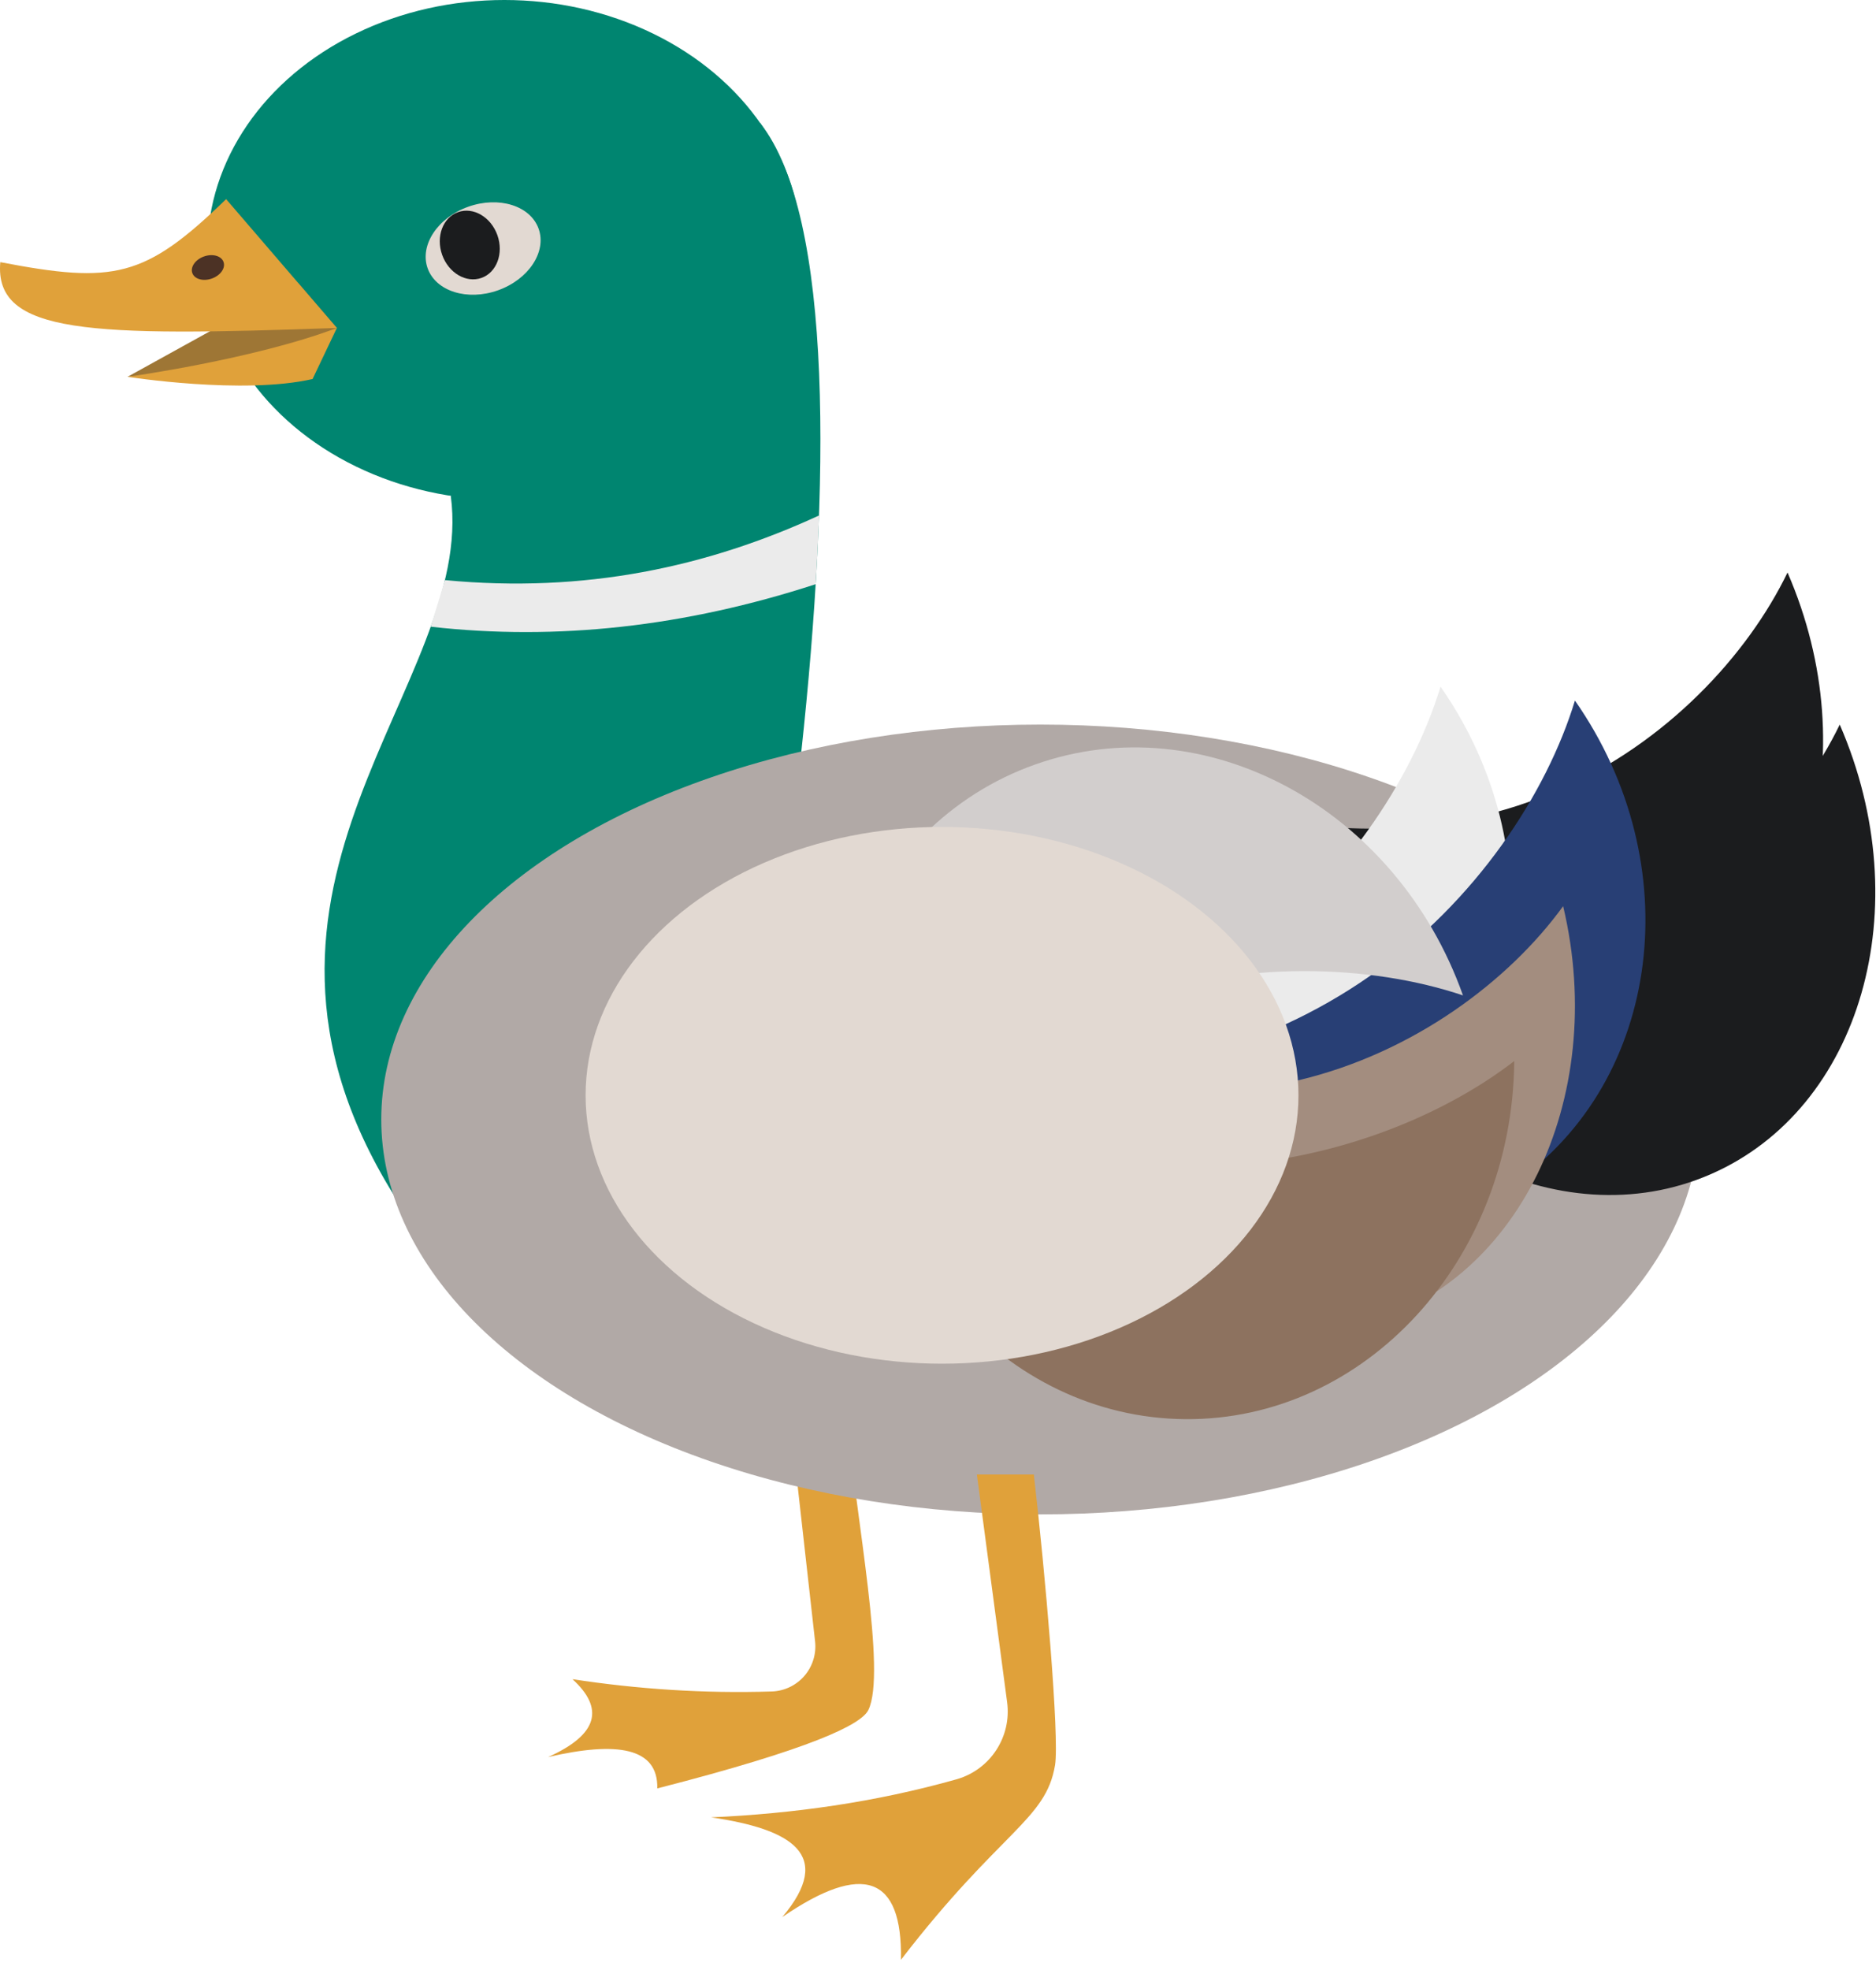 <svg clip-rule="evenodd" fill-rule="evenodd" stroke-linejoin="round" stroke-miterlimit="2" viewBox="0 0 182 191" xmlns="http://www.w3.org/2000/svg"><ellipse cx="48.933" cy="24.24" fill="#008570" rx="28.807" ry="24.24"/><path d="m43.734 48.101c2.444 18.344-24.278 37.524-5.529 67.779l39.535-42.995c2.763-25.541 3.172-51.867-3.987-60.948z" fill="#008570"/><path d="m76.659 137.638s1.575 14.033 2.416 21.524c.135 1.208-.238 2.418-1.031 3.339s-1.933 1.471-3.148 1.517c-6.657.211-13.092-.234-19.356-1.191 3.077 2.814 2.539 5.35-2.365 7.551 6.657-1.545 10.688-.942 10.591 3.04 14.953-3.833 19.782-6.181 20.476-7.598 1.779-3.636-1.213-18.698-2.058-28.182z" fill="#e0a13a"/><ellipse cx="100.926" cy="108.554" fill="#b1a9a6" rx="63.938" ry="38.293"/><path d="m94.772 142.979s1.857 13.977 2.934 22.082c.445 3.342-1.614 6.508-4.848 7.458-7.961 2.252-15.917 3.347-23.872 3.707 7.795 1.131 12.012 3.625 6.907 9.67 7.828-5.372 11.665-3.99 11.512 4.144 9.679-12.565 14.061-13.527 14.95-18.879.442-2.663-.956-18.696-2.057-28.182z" fill="#e0a13a"/><path d="m120.441 78.544c7.7 17.714 25.82 26.935 40.439 20.58s20.237-25.895 12.537-43.608c-3.871 8-11.736 16.549-22.303 21.142-10.566 4.593-22.183 4.514-30.673 1.886z" fill="#1b1c1e"/><path d="m125.506 93.291c7.7 17.713 25.82 26.934 40.439 20.579 14.62-6.354 20.237-25.895 12.537-43.608-3.87 8-11.736 16.549-22.303 21.142-10.566 4.594-22.183 4.514-30.673 1.887z" fill="#1b1c1e"/><path d="m87.886 102.824c11.063 15.833 31.665 20.567 45.977 10.566 14.313-10.001 16.952-30.975 5.889-46.807-2.732 8.978-9.575 19.498-19.92 26.726-10.345 7.229-22.576 10.037-31.946 9.515z" fill="#ebebeb"/><path d="m100.926 104.173c11.063 15.833 31.665 20.567 45.978 10.566s16.951-30.975 5.888-46.807c-2.732 8.978-9.574 19.498-19.919 26.726-10.345 7.229-22.577 10.037-31.947 9.515z" fill="#283f75"/><path d="m95.444 101.205c4.458 18.793 20.671 31.062 36.181 27.382s24.482-21.925 20.023-40.718c-5.219 7.194-14.468 14.223-25.678 16.883-11.211 2.66-22.632.535-30.526-3.547z" fill="#a38d7f"/><path d="m83.633 102.349c-.165 19.314 13.876 35.115 31.336 35.264 17.461.149 31.77-15.41 31.935-34.724-7.431 5.731-19.106 10.336-31.725 10.228-12.62-.108-24.214-4.911-31.546-10.768z" fill="#8d725f"/><path d="m141.931 96.522c-6.467-18.199-25.075-28.228-41.528-22.382-16.453 5.847-24.56 25.37-18.093 43.569 5.016-7.932 14.404-16.26 26.295-20.486 11.892-4.226 24.43-3.689 33.326-.701z" fill="#d2cecd"/><ellipse cx="91.391" cy="106.211" fill="#e2d9d2" rx="34.579" ry="26.025"/><path d="m32.681 31.802-3.78-4.395-16.529 9.133c9.122-.487 12.194-1.031 20.309-4.738z" fill="#9e7635"/><path d="m21.936 19.309c-7.88 7.649-10.875 8.232-21.908 6.11-.616 7.013 8.74 7.232 32.653 6.383-8.096 3.061-20.309 4.738-20.309 4.738s11.201 1.76 17.952.213l2.357-4.951z" fill="#e0a13a"/><path d="m45.431 20.046c2.972-1.056 6.03-.098 6.825 2.139.795 2.236-.972 4.91-3.944 5.967-2.972 1.056-6.03.098-6.825-2.139-.796-2.236.972-4.91 3.944-5.967z" fill="#e2d9d2"/><path d="m44.441 20.569c1.479-.526 3.188.477 3.814 2.237.626 1.761-.067 3.618-1.546 4.143-1.479.526-3.188-.476-3.814-2.237s.066-3.617 1.546-4.143z" fill="#1b1c1e"/><path d="m19.791 24.869c.836-.297 1.684-.058 1.895.533.21.591-.298 1.311-1.134 1.608-.835.297-1.684.059-1.894-.532s.298-1.312 1.133-1.609z" fill="#4c3225"/><path d="m43.164 56.252-1.375 4.519c12.251 1.387 24.701-.009 37.345-4.123.133-2.08.243-4.288.323-6.662-10.83 4.985-22.712 7.568-36.293 6.266z" fill="#ebebeb"/></svg>